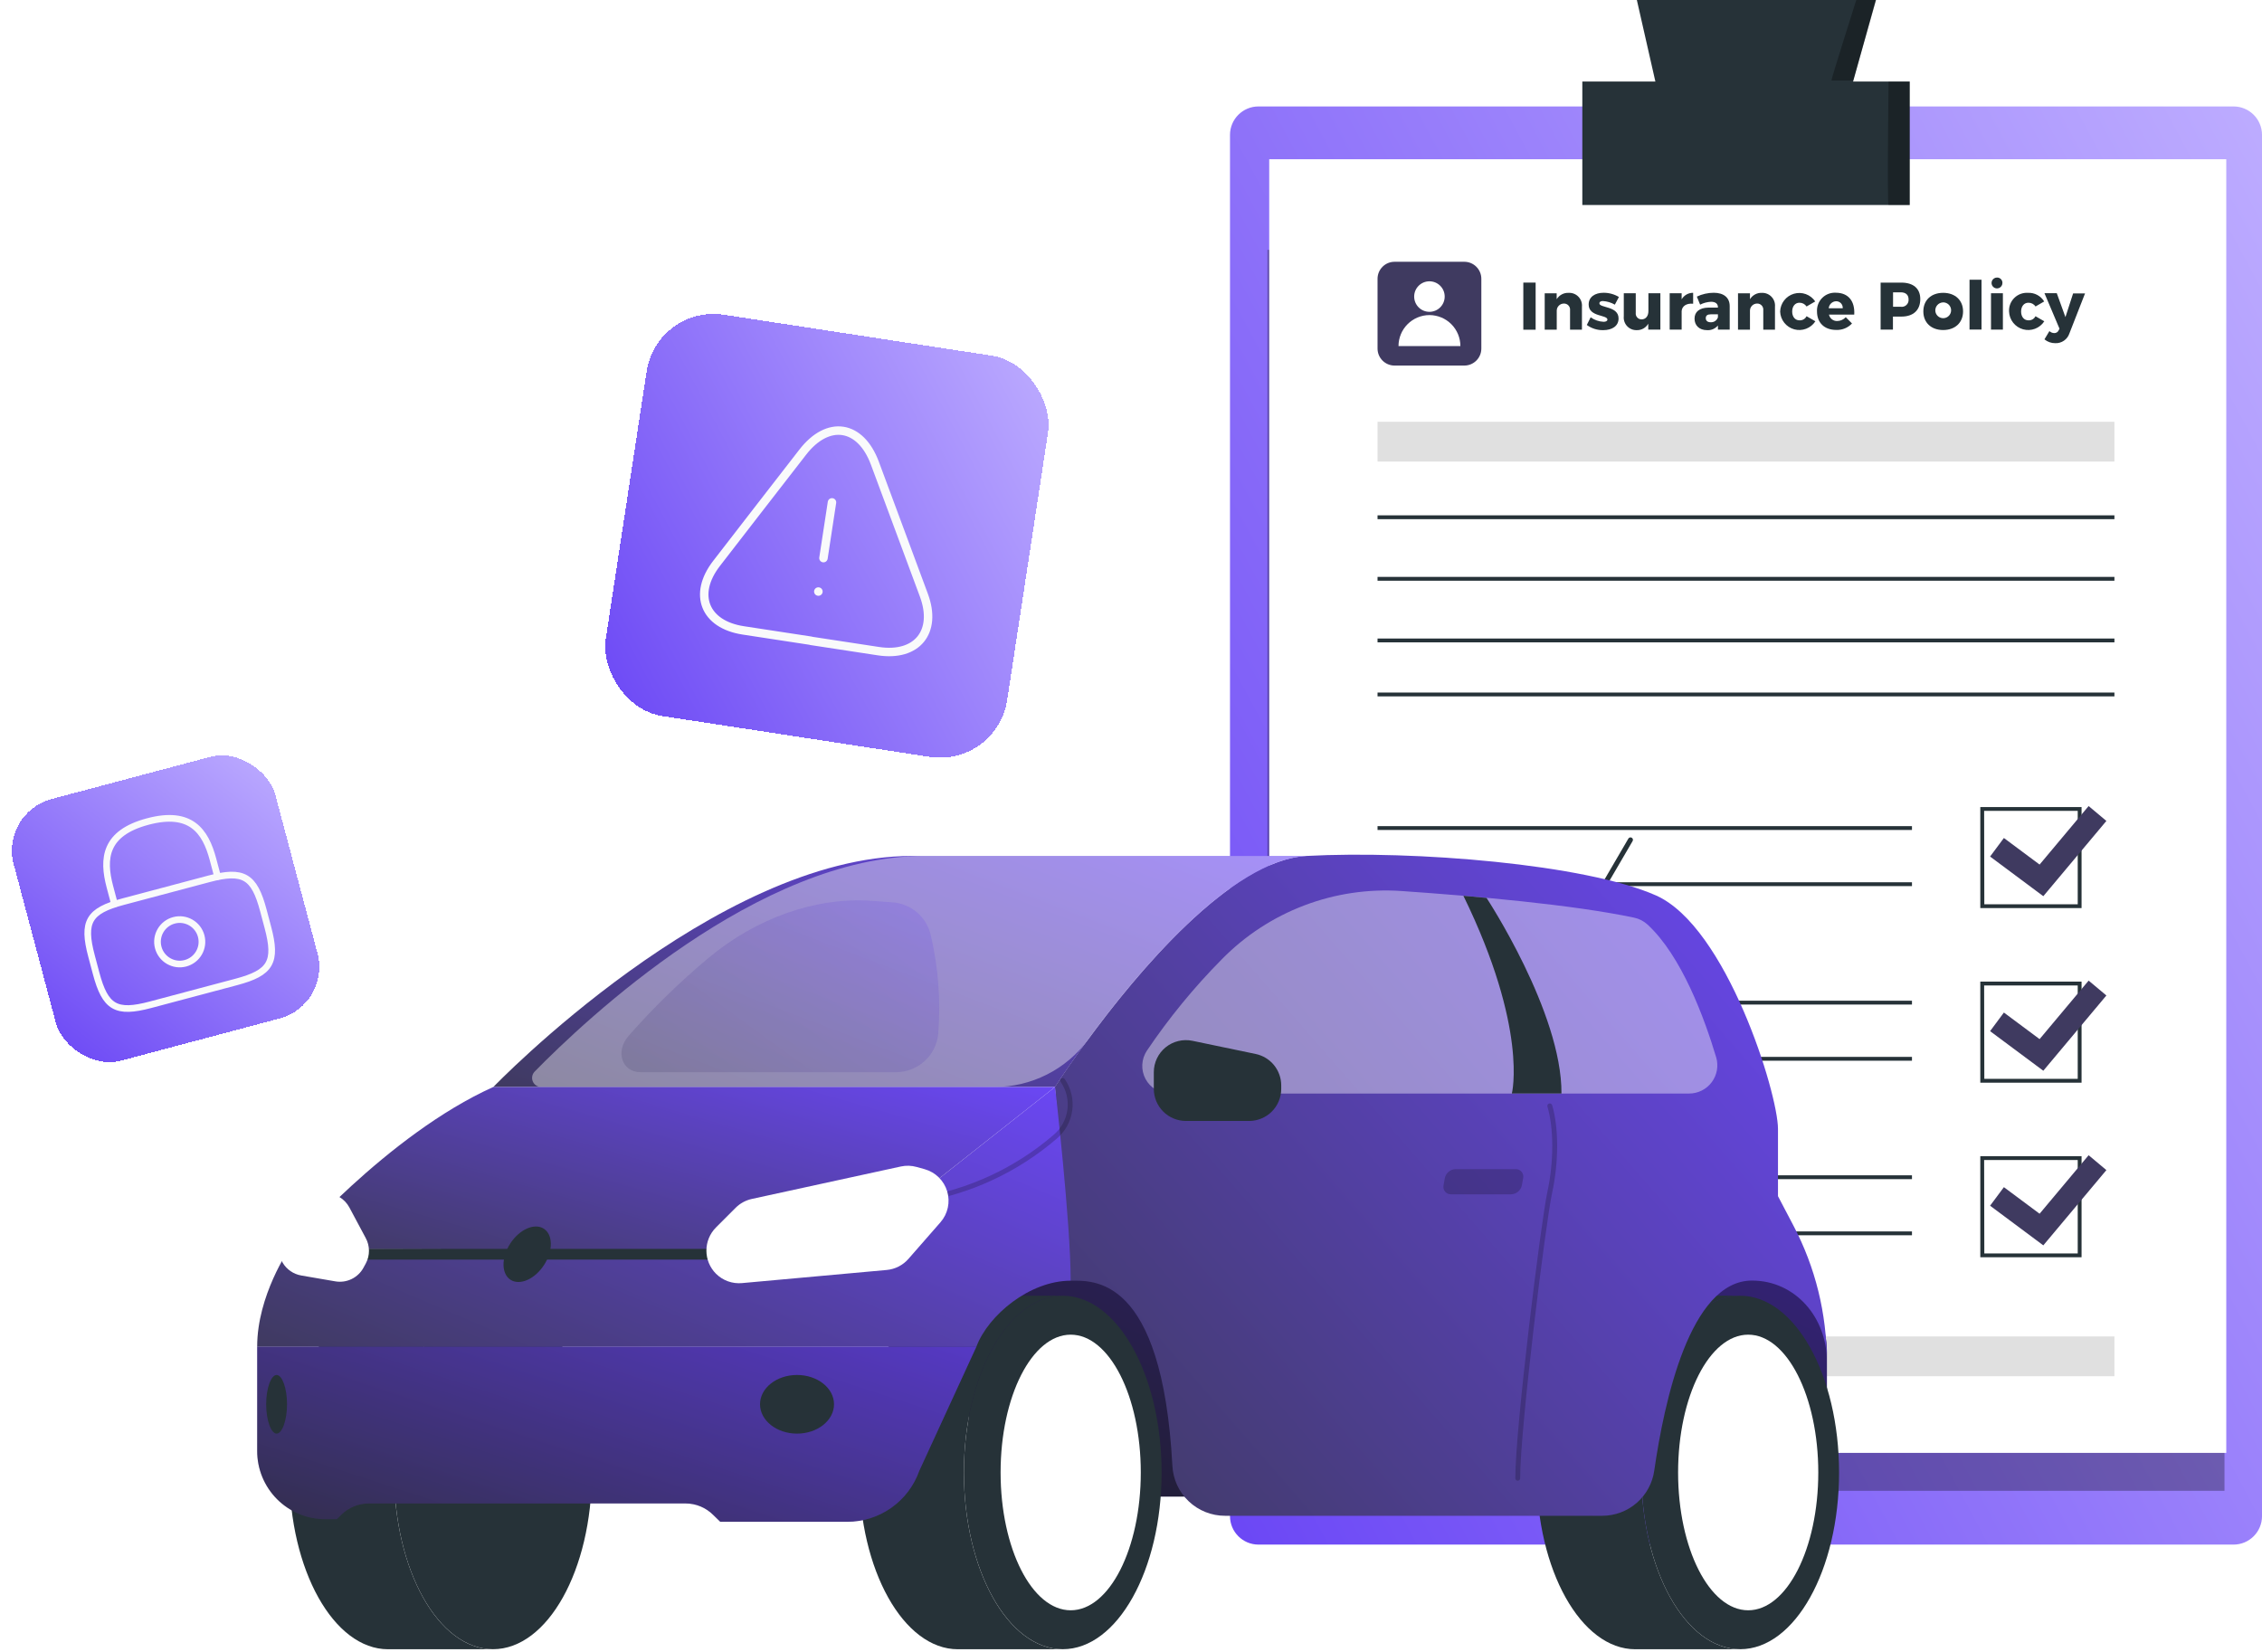 <svg width="397" height="290" viewBox="0 0 397 290" fill="none" xmlns="http://www.w3.org/2000/svg">
<g clip-path="url(#clip0_1876_39853)">
<g filter="url(#filter0_d_1876_39853)">
<rect x="115.281" y="46.023" width="71.263" height="71.263" rx="11.877" transform="rotate(8.684 115.281 46.023)" fill="url(#paint0_linear_1876_39853)" shape-rendering="crispEdges"/>
<path d="M146.02 80.756L144.525 90.54" stroke="#F9FAFB" stroke-width="1.485" stroke-linecap="round" stroke-linejoin="round"/>
<path d="M142.31 105.039L130.452 103.228C123.662 102.191 121.565 96.904 125.758 91.477L133.544 81.412L140.875 71.959C145.317 66.21 151.031 67.082 153.555 73.896L157.727 85.126L162.153 97.056C164.535 103.488 160.936 107.904 154.166 106.87L142.307 105.059L142.31 105.039Z" stroke="#F9FAFB" stroke-width="1.485" stroke-linecap="round" stroke-linejoin="round"/>
<path d="M143.621 96.408L143.639 96.411" stroke="#F9FAFB" stroke-width="1.485" stroke-linecap="round" stroke-linejoin="round"/>
</g>
<g filter="url(#filter1_d_1876_39853)">
<rect y="136.809" width="47.509" height="47.509" rx="9.361" transform="rotate(-14.892 0 136.809)" fill="url(#paint1_linear_1876_39853)" shape-rendering="crispEdges"/>
<path d="M20.09 152.818L19.289 149.803C17.961 144.812 18.391 140.355 25.93 138.35C33.469 136.345 36.055 140 37.382 144.991L38.184 148.007" stroke="#F9FAFB" stroke-width="1.17" stroke-linecap="round" stroke-linejoin="round"/>
<path d="M32.544 163.229C34.626 162.675 35.865 160.539 35.311 158.457C34.757 156.375 32.621 155.136 30.539 155.69C28.457 156.244 27.218 158.38 27.772 160.462C28.326 162.544 30.462 163.783 32.544 163.229Z" stroke="#F9FAFB" stroke-width="1.17" stroke-linecap="round" stroke-linejoin="round"/>
<path d="M41.487 166.501L26.409 170.511C20.378 172.115 18.469 171.008 16.865 164.977L16.063 161.961C14.46 155.93 15.566 154.021 21.598 152.417L36.676 148.407C42.707 146.804 44.616 147.91 46.22 153.942L47.022 156.957C48.626 162.989 47.519 164.897 41.487 166.501Z" stroke="#F9FAFB" stroke-width="1.17" stroke-linecap="round" stroke-linejoin="round"/>
</g>
<path d="M392.003 18.683H220.875C218.114 18.683 215.875 20.921 215.875 23.683V266.117C215.875 268.879 218.114 271.117 220.875 271.117H392.003C394.764 271.117 397.003 268.879 397.003 266.117V23.683C397.003 20.921 394.764 18.683 392.003 18.683Z" fill="url(#paint2_linear_1876_39853)"/>
<path opacity="0.3" d="M390.417 43.856H222.445V261.674H390.417V43.856Z" fill="black"/>
<path d="M390.729 27.947H222.758V255.018H390.729V27.947Z" fill="white"/>
<path d="M371.099 74.033H241.77V81.019H371.099V74.033Z" fill="#E0E0E0"/>
<path d="M371.099 234.581H241.77V241.566H371.099V234.581Z" fill="#E0E0E0"/>
<path d="M371.099 90.454H241.77V91.127H371.099V90.454Z" fill="#263238"/>
<path d="M371.099 101.259H241.77V101.932H371.099V101.259Z" fill="#263238"/>
<path d="M371.099 112.077H241.77V112.75H371.099V112.077Z" fill="#263238"/>
<path d="M371.099 121.559H241.77V122.232H371.099V121.559Z" fill="#263238"/>
<path d="M335.567 145.008H241.77V145.681H335.567V145.008Z" fill="#263238"/>
<path d="M335.567 154.861H241.77V155.534H335.567V154.861Z" fill="#263238"/>
<path d="M365.332 159.396H347.559V141.656H365.332V159.396ZM348.265 158.723H364.659V142.329H348.232L348.265 158.723Z" fill="#263238"/>
<path d="M358.618 157.305L349.277 150.346L351.7 147.089L357.965 151.753L366.572 141.483L369.688 144.094L358.618 157.305Z" fill="#3F3A60"/>
<path d="M335.567 175.65H241.77V176.323H335.567V175.65Z" fill="#263238"/>
<path d="M335.567 185.51H241.77V186.183H335.567V185.51Z" fill="#263238"/>
<path d="M365.332 190.037H347.559V172.298H365.332V190.037ZM348.265 189.364H364.659V172.971H348.232L348.265 189.364Z" fill="#263238"/>
<path d="M358.618 187.942L349.277 180.991L351.7 177.727L357.965 182.391L366.572 172.121L369.688 174.732L358.618 187.942Z" fill="#3F3A60"/>
<path d="M335.567 206.297H241.77V206.97H335.567V206.297Z" fill="#263238"/>
<path d="M335.567 216.147H241.77V216.82H335.567V216.147Z" fill="#263238"/>
<path d="M365.332 220.684H347.559V202.944H365.332V220.684ZM348.265 220.011H364.659V203.617H348.232L348.265 220.011Z" fill="#263238"/>
<path d="M358.618 218.593L349.277 211.634L351.7 208.377L357.965 213.041L366.572 202.771L369.688 205.383L358.618 218.593Z" fill="#3F3A60"/>
<path d="M269.516 49.602V57.873H267.355V49.602H269.516Z" fill="#263238"/>
<path d="M277.644 53.833V57.871H275.558V54.452C275.574 54.302 275.558 54.15 275.511 54.006C275.463 53.862 275.386 53.73 275.283 53.62C275.18 53.508 275.055 53.421 274.915 53.362C274.776 53.304 274.625 53.276 274.474 53.281C274.148 53.281 273.835 53.408 273.601 53.636C273.367 53.863 273.231 54.173 273.222 54.499V57.864H271.109V51.484H273.209V52.52C273.428 52.161 273.74 51.868 274.112 51.671C274.484 51.474 274.902 51.382 275.322 51.403C275.64 51.389 275.958 51.442 276.254 51.56C276.549 51.679 276.816 51.859 277.036 52.09C277.256 52.32 277.424 52.594 277.529 52.895C277.634 53.196 277.673 53.516 277.644 53.833Z" fill="#263238"/>
<path d="M281.313 52.841C280.956 52.841 280.707 52.969 280.707 53.245C280.707 54.08 284.072 53.682 284.072 55.897C284.072 57.242 282.921 57.949 281.38 57.949C280.346 57.971 279.334 57.651 278.5 57.041L279.173 55.695C279.836 56.173 280.624 56.447 281.441 56.482C281.831 56.482 282.114 56.354 282.114 56.092C282.114 55.224 278.823 55.654 278.823 53.454C278.823 52.108 279.94 51.388 281.441 51.388C282.389 51.384 283.32 51.64 284.133 52.128L283.419 53.474C282.776 53.102 282.055 52.885 281.313 52.841Z" fill="#263238"/>
<path d="M291.409 51.475V57.855H289.282V56.819C289.079 57.172 288.784 57.464 288.429 57.663C288.073 57.862 287.67 57.961 287.263 57.949C286.947 57.96 286.632 57.902 286.34 57.781C286.048 57.659 285.786 57.477 285.57 57.245C285.355 57.014 285.191 56.739 285.091 56.439C284.991 56.139 284.956 55.821 284.989 55.507V51.469H287.088V54.901C287.069 55.046 287.081 55.194 287.124 55.334C287.166 55.474 287.239 55.603 287.336 55.713C287.433 55.823 287.552 55.91 287.686 55.97C287.82 56.029 287.965 56.06 288.111 56.058C288.858 56.058 289.309 55.453 289.309 54.618V51.469L291.409 51.475Z" fill="#263238"/>
<path d="M297.161 51.395V53.313C295.997 53.198 295.217 53.717 295.143 54.598V57.855H293.043V51.475H295.143V52.539C295.347 52.186 295.642 51.894 295.997 51.693C296.352 51.492 296.754 51.389 297.161 51.395Z" fill="#263238"/>
<path d="M303.577 53.703V57.855H301.511V57.135C301.279 57.413 300.984 57.631 300.65 57.773C300.317 57.914 299.955 57.975 299.593 57.949C298.247 57.949 297.406 57.128 297.406 55.93C297.406 54.732 298.268 54.019 299.849 53.992H301.511V53.925C301.511 53.326 301.101 52.969 300.3 52.969C299.634 52.999 298.982 53.171 298.389 53.474L297.81 52.061C298.74 51.62 299.756 51.391 300.785 51.388C302.541 51.394 303.564 52.242 303.577 53.703ZM301.511 55.722V55.17H300.26C299.674 55.17 299.378 55.385 299.378 55.843C299.378 56.3 299.694 56.563 300.239 56.563C300.518 56.581 300.794 56.505 301.025 56.347C301.255 56.19 301.426 55.96 301.511 55.695V55.722Z" fill="#263238"/>
<path d="M311.523 53.833V57.871H309.47V54.452C309.486 54.302 309.47 54.15 309.423 54.006C309.376 53.862 309.298 53.73 309.195 53.62C309.092 53.508 308.967 53.421 308.828 53.362C308.688 53.304 308.538 53.276 308.387 53.281C308.06 53.281 307.747 53.408 307.513 53.636C307.279 53.863 307.144 54.173 307.135 54.499V57.864H305.035V51.484H307.135V52.52C307.354 52.161 307.666 51.868 308.038 51.671C308.41 51.474 308.828 51.382 309.248 51.403C309.562 51.395 309.875 51.454 310.164 51.575C310.454 51.697 310.715 51.878 310.93 52.108C311.145 52.337 311.309 52.61 311.411 52.907C311.513 53.204 311.551 53.52 311.523 53.833Z" fill="#263238"/>
<path d="M315.815 53.136C315.061 53.136 314.543 53.762 314.543 54.684C314.543 55.606 315.061 56.225 315.815 56.225C316.071 56.242 316.327 56.183 316.55 56.055C316.773 55.927 316.952 55.735 317.066 55.505L318.614 56.393C318.225 56.993 317.655 57.453 316.987 57.706C316.319 57.96 315.588 57.995 314.899 57.805C314.21 57.615 313.599 57.211 313.155 56.651C312.711 56.091 312.457 55.405 312.43 54.691C312.45 53.978 312.697 53.29 313.134 52.727C313.571 52.163 314.175 51.753 314.86 51.556C315.545 51.358 316.275 51.383 316.945 51.627C317.615 51.871 318.19 52.322 318.587 52.914L317.066 53.796C316.93 53.589 316.744 53.42 316.525 53.305C316.306 53.19 316.062 53.132 315.815 53.136Z" fill="#263238"/>
<path d="M325.434 55.224H320.999C321.071 55.552 321.256 55.844 321.522 56.05C321.787 56.255 322.117 56.361 322.452 56.348C322.734 56.342 323.011 56.28 323.268 56.164C323.525 56.048 323.755 55.882 323.946 55.675L325.043 56.779C324.689 57.157 324.257 57.454 323.777 57.649C323.298 57.844 322.781 57.933 322.264 57.91C320.171 57.91 318.899 56.624 318.899 54.673C318.875 54.231 318.945 53.789 319.105 53.376C319.265 52.963 319.51 52.589 319.825 52.278C320.139 51.967 320.517 51.726 320.931 51.572C321.346 51.417 321.789 51.353 322.23 51.382C324.444 51.402 325.575 52.903 325.434 55.224ZM323.415 54.107C323.427 53.947 323.405 53.786 323.351 53.635C323.297 53.483 323.212 53.345 323.101 53.228C322.99 53.112 322.855 53.021 322.706 52.96C322.558 52.899 322.398 52.871 322.237 52.876C321.911 52.891 321.601 53.024 321.366 53.251C321.131 53.477 320.986 53.782 320.958 54.107H323.415Z" fill="#263238"/>
<path d="M337.025 52.493C337.025 54.438 335.813 55.569 333.7 55.569H332.227V57.857H330.066V49.606H333.7C335.813 49.606 337.025 50.65 337.025 52.493ZM334.972 52.561C334.972 51.746 334.468 51.309 333.593 51.309H332.247V53.846H333.593C333.772 53.873 333.955 53.859 334.128 53.805C334.301 53.752 334.46 53.66 334.593 53.536C334.725 53.413 334.828 53.261 334.894 53.092C334.96 52.923 334.986 52.741 334.972 52.561Z" fill="#263238"/>
<path d="M344.534 54.657C344.534 56.629 343.141 57.928 341.042 57.928C338.942 57.928 337.562 56.629 337.562 54.657C337.562 52.686 338.942 51.4 341.042 51.4C343.141 51.4 344.534 52.699 344.534 54.657ZM339.676 54.657C339.713 54.922 339.826 55.17 340.001 55.371C340.177 55.573 340.406 55.719 340.663 55.794C340.919 55.868 341.191 55.867 341.447 55.79C341.703 55.713 341.931 55.564 342.104 55.361C342.277 55.157 342.387 54.908 342.422 54.644C342.457 54.379 342.415 54.11 342.301 53.869C342.187 53.627 342.005 53.424 341.778 53.284C341.551 53.143 341.288 53.071 341.022 53.076C340.824 53.083 340.629 53.131 340.451 53.217C340.273 53.304 340.116 53.427 339.989 53.579C339.862 53.731 339.768 53.908 339.714 54.098C339.66 54.289 339.647 54.489 339.676 54.684V54.657Z" fill="#263238"/>
<path d="M347.774 49.099V57.847H345.668V49.099H347.774Z" fill="#263238"/>
<path d="M351.524 51.475V57.854H349.438V51.475H351.524ZM351.443 49.678C351.442 49.867 351.384 50.051 351.279 50.207C351.173 50.363 351.023 50.485 350.848 50.556C350.674 50.627 350.482 50.645 350.297 50.608C350.112 50.57 349.942 50.478 349.809 50.344C349.676 50.211 349.586 50.04 349.55 49.855C349.513 49.67 349.533 49.478 349.605 49.304C349.678 49.13 349.8 48.981 349.957 48.876C350.114 48.771 350.299 48.715 350.487 48.715C350.615 48.711 350.742 48.732 350.86 48.779C350.979 48.826 351.086 48.897 351.176 48.987C351.266 49.078 351.336 49.186 351.382 49.304C351.428 49.423 351.449 49.55 351.443 49.678Z" fill="#263238"/>
<path d="M355.999 53.137C355.238 53.137 354.72 53.763 354.72 54.685C354.72 55.607 355.238 56.226 355.999 56.226C356.254 56.242 356.508 56.182 356.73 56.054C356.951 55.926 357.13 55.735 357.244 55.506L358.791 56.394C358.402 56.993 357.832 57.453 357.164 57.707C356.496 57.961 355.765 57.995 355.076 57.806C354.387 57.616 353.776 57.212 353.332 56.652C352.889 56.092 352.634 55.405 352.607 54.691C352.581 54.251 352.649 53.811 352.806 53.399C352.964 52.987 353.206 52.614 353.519 52.303C353.831 51.992 354.206 51.75 354.618 51.595C355.03 51.439 355.471 51.373 355.911 51.401C356.48 51.372 357.046 51.498 357.549 51.764C358.053 52.031 358.475 52.428 358.771 52.915L357.25 53.796C357.115 53.589 356.929 53.42 356.71 53.305C356.491 53.19 356.246 53.132 355.999 53.137Z" fill="#263238"/>
<path d="M360.705 60.236C360.017 60.243 359.349 60.004 358.82 59.563L359.688 58.117C359.92 58.336 360.225 58.46 360.543 58.467C360.705 58.472 360.864 58.428 361.001 58.342C361.138 58.256 361.246 58.13 361.31 57.982L361.458 57.693L358.82 51.461H360.981L362.501 55.66L363.847 51.508H365.94L363.201 58.514C363.031 59.034 362.695 59.485 362.244 59.796C361.793 60.107 361.252 60.262 360.705 60.236Z" fill="#263238"/>
<path d="M256.999 45.949H244.757C243.107 45.949 241.77 47.287 241.77 48.937V61.178C241.77 62.829 243.107 64.166 244.757 64.166H256.999C258.649 64.166 259.987 62.829 259.987 61.178V48.937C259.987 47.287 258.649 45.949 256.999 45.949Z" fill="#3F3A60"/>
<path d="M250.878 54.733C252.357 54.733 253.556 53.534 253.556 52.054C253.556 50.575 252.357 49.376 250.878 49.376C249.398 49.376 248.199 50.575 248.199 52.054C248.199 53.534 249.398 54.733 250.878 54.733Z" fill="white"/>
<path d="M250.887 55.304C249.444 55.306 248.061 55.88 247.041 56.901C246.022 57.922 245.449 59.305 245.449 60.748H256.311C256.311 59.308 255.74 57.926 254.723 56.905C253.707 55.885 252.327 55.309 250.887 55.304Z" fill="white"/>
<path d="M335.168 14.312H277.711V35.982H335.168V14.312Z" fill="#263238"/>
<path d="M324.624 16.501H291.03L287.281 0H329.227L324.624 16.501Z" fill="#263238"/>
<path opacity="0.3" d="M325.793 0C325.759 0.101 321.317 14.132 321.432 14.132H325.241L329.279 0H325.793Z" fill="black"/>
<path opacity="0.3" d="M331.462 14.312C331.462 14.312 331.187 35.982 331.462 35.982H335.17V14.312H331.462Z" fill="black"/>
<path d="M320.636 262.692H170.039V215.751H302.785L315.174 225.82C316.886 227.209 318.266 228.965 319.211 230.957C320.156 232.95 320.643 235.129 320.636 237.334V262.692Z" fill="url(#paint3_linear_1876_39853)"/>
<path opacity="0.5" d="M320.636 262.692H170.039V215.751H302.785L315.174 225.82C316.886 227.209 318.266 228.965 319.211 230.957C320.156 232.95 320.643 235.129 320.636 237.334V262.692Z" fill="black"/>
<path d="M169.172 258.458C169.172 241.325 176.964 227.438 186.487 227.438H168.116C158.532 227.438 150.801 241.29 150.801 258.458C150.801 275.626 158.593 289.487 168.116 289.487H186.522C176.92 289.487 169.172 275.592 169.172 258.458Z" fill="#263238"/>
<path d="M186.522 289.478C196.103 289.478 203.871 275.59 203.871 258.458C203.871 241.327 196.103 227.438 186.522 227.438C176.94 227.438 169.172 241.327 169.172 258.458C169.172 275.59 176.94 289.478 186.522 289.478Z" fill="#263238"/>
<path d="M187.916 282.647C194.71 282.647 200.218 271.817 200.218 258.458C200.218 245.098 194.71 234.269 187.916 234.269C181.121 234.269 175.613 245.098 175.613 258.458C175.613 271.817 181.121 282.647 187.916 282.647Z" fill="white"/>
<path d="M69.168 258.458C69.168 241.325 76.96 227.438 86.483 227.438H68.112C58.528 227.438 50.797 241.29 50.797 258.458C50.797 275.626 58.589 289.487 68.112 289.487H86.518C76.934 289.487 69.168 275.592 69.168 258.458Z" fill="#263238"/>
<path d="M86.522 289.478C96.103 289.478 103.871 275.59 103.871 258.458C103.871 241.327 96.103 227.438 86.522 227.438C76.94 227.438 69.172 241.327 69.172 258.458C69.172 275.59 76.94 289.478 86.522 289.478Z" fill="#263238"/>
<path d="M288.067 258.458C288.067 241.325 295.858 227.438 305.382 227.438H287.01C277.435 227.438 269.695 241.29 269.695 258.458C269.695 275.626 277.487 289.487 287.01 289.487H305.416C295.841 289.487 288.067 275.592 288.067 258.458Z" fill="#263238"/>
<path d="M305.42 289.478C315.002 289.478 322.77 275.59 322.77 258.458C322.77 241.327 315.002 227.438 305.42 227.438C295.838 227.438 288.07 241.327 288.07 258.458C288.07 275.59 295.838 289.478 305.42 289.478Z" fill="#263238"/>
<path d="M306.822 282.647C313.616 282.647 319.124 271.817 319.124 258.458C319.124 245.098 313.616 234.269 306.822 234.269C300.027 234.269 294.52 245.098 294.52 258.458C294.52 271.817 300.027 282.647 306.822 282.647Z" fill="white"/>
<path d="M148.672 267.116H126.414L125.167 265.904C123.886 264.621 122.149 263.899 120.336 263.896H64.703C62.89 263.899 61.152 264.621 59.872 265.904L59.11 266.657H57.084C55.51 266.657 53.952 266.346 52.498 265.742C51.045 265.138 49.725 264.253 48.615 263.137C47.505 262.021 46.626 260.697 46.029 259.24C45.432 257.784 45.129 256.224 45.137 254.649V236.339H171.381L161.338 258.173C160.412 260.791 158.696 263.057 156.427 264.659C154.159 266.261 151.449 267.119 148.672 267.116Z" fill="url(#paint4_linear_1876_39853)"/>
<path opacity="0.2" d="M148.672 267.116H126.414L125.167 265.904C123.886 264.621 122.149 263.899 120.336 263.896H64.703C62.89 263.899 61.152 264.621 59.872 265.904L59.11 266.657H57.084C55.51 266.657 53.952 266.346 52.498 265.742C51.045 265.138 49.725 264.253 48.615 263.137C47.505 262.021 46.626 260.697 46.029 259.24C45.432 257.784 45.129 256.224 45.137 254.649V236.339H171.381L161.338 258.173C160.412 260.791 158.696 263.057 156.427 264.659C154.159 266.261 151.449 267.119 148.672 267.116Z" fill="black"/>
<path d="M280.081 158.274C280.005 158.276 279.93 158.255 279.865 158.214C279.816 158.186 279.772 158.149 279.737 158.104C279.703 158.059 279.677 158.007 279.663 157.952C279.648 157.897 279.645 157.84 279.653 157.784C279.661 157.728 279.68 157.674 279.709 157.625L285.769 147.236C285.794 147.181 285.831 147.132 285.876 147.091C285.921 147.051 285.974 147.021 286.032 147.002C286.09 146.984 286.151 146.977 286.211 146.984C286.271 146.991 286.329 147.01 286.382 147.04C286.434 147.071 286.479 147.112 286.515 147.161C286.55 147.21 286.575 147.266 286.588 147.325C286.6 147.384 286.6 147.446 286.587 147.505C286.575 147.564 286.55 147.62 286.514 147.669L280.454 158.058C280.416 158.123 280.362 158.178 280.296 158.216C280.231 158.254 280.157 158.274 280.081 158.274Z" fill="#263238"/>
<path d="M312.051 209.96V198.151C312.051 191.944 303.03 162.655 290.624 157.166C278.217 151.677 248.202 149.236 229.294 150.24C210.386 151.245 185.141 190.792 185.141 190.792L187.885 224.799C191.729 224.799 203.971 223.639 205.763 257.282C205.883 259.654 206.911 261.888 208.634 263.523C210.357 265.157 212.643 266.066 215.018 266.06H281.213C283.437 266.059 285.585 265.254 287.262 263.793C288.939 262.333 290.031 260.315 290.338 258.113C292.07 246.122 296.589 224.773 307.489 224.773C315.133 224.773 320.613 231.318 320.613 238.824C320.615 230.578 318.613 222.455 314.778 215.154L312.051 209.96Z" fill="url(#paint5_linear_1876_39853)"/>
<path d="M160.028 150.242C125.597 150.242 86.586 190.794 86.586 190.794H185.169C185.169 190.794 210.388 151.255 229.322 150.242H160.028Z" fill="url(#paint6_linear_1876_39853)"/>
<path opacity="0.4" d="M162.143 150.242C133.14 150.242 102.718 179.02 93.844 188.084C93.623 188.308 93.474 188.593 93.415 188.902C93.356 189.211 93.39 189.53 93.512 189.82C93.634 190.11 93.839 190.357 94.102 190.53C94.364 190.704 94.672 190.795 94.987 190.794H174.514C177.715 190.803 180.873 190.057 183.732 188.615C186.59 187.174 189.068 185.079 190.964 182.5C199.517 170.847 215.993 150.961 229.325 150.242H162.143Z" fill="white"/>
<path d="M185.172 190.79L148.758 219.524L50.764 219.213C50.764 219.213 45.137 227.394 45.137 236.337H171.381C173.45 230.857 180.705 224.797 187.916 224.797C187.916 214.598 185.172 190.79 185.172 190.79Z" fill="url(#paint7_linear_1876_39853)"/>
<path opacity="0.2" d="M161.338 211.057C161.235 211.056 161.135 211.018 161.057 210.95C160.979 210.882 160.928 210.788 160.914 210.685C160.899 210.573 160.929 210.459 160.997 210.368C161.065 210.278 161.166 210.217 161.278 210.2C170.019 208.783 178.198 204.978 184.913 199.205C186.24 198.089 187.104 196.518 187.336 194.799C187.568 193.08 187.152 191.336 186.168 189.907C186.132 189.861 186.106 189.807 186.091 189.751C186.076 189.694 186.073 189.634 186.082 189.576C186.091 189.518 186.112 189.463 186.143 189.413C186.174 189.363 186.215 189.32 186.263 189.286C186.311 189.253 186.366 189.23 186.423 189.218C186.481 189.206 186.54 189.206 186.598 189.218C186.655 189.23 186.71 189.253 186.758 189.287C186.806 189.321 186.847 189.364 186.878 189.414C187.981 191.02 188.448 192.979 188.187 194.91C187.926 196.842 186.957 198.607 185.467 199.863C178.634 205.743 170.307 209.615 161.407 211.049L161.338 211.057Z" fill="black"/>
<path d="M50.762 219.213C50.762 219.213 67.973 199.153 86.587 190.79H185.17L148.756 219.524L50.762 219.213Z" fill="url(#paint8_linear_1876_39853)"/>
<path d="M126.997 219.214H62.352V221.093H126.997V219.214Z" fill="#263238"/>
<path d="M125.651 215.458L129.114 211.995C129.893 211.217 130.878 210.68 131.954 210.445L158.108 204.749C159.027 204.548 159.982 204.577 160.887 204.835L162.29 205.225C163.223 205.488 164.075 205.983 164.766 206.664C165.457 207.345 165.965 208.19 166.241 209.12C166.518 210.049 166.554 211.034 166.348 211.982C166.141 212.93 165.698 213.81 165.06 214.54L159.433 220.973C158.462 222.08 157.106 222.773 155.641 222.912L130.248 225.215C129.409 225.295 128.563 225.189 127.77 224.905C126.977 224.621 126.257 224.165 125.66 223.57C124.586 222.494 123.982 221.036 123.98 219.516C123.979 217.996 124.58 216.537 125.651 215.458Z" fill="white"/>
<path d="M64.179 217.291L61.314 211.932C60.91 211.182 60.312 210.554 59.582 210.114C58.889 209.698 58.1 209.468 57.292 209.445C56.484 209.422 55.683 209.608 54.968 209.984L52.795 211.127C51.727 211.692 50.916 212.642 50.526 213.785L49.202 217.707C48.982 218.353 48.904 219.038 48.974 219.717C49.045 220.396 49.261 221.051 49.61 221.638C49.958 222.225 50.429 222.729 50.991 223.116C51.553 223.503 52.192 223.764 52.864 223.88L58.846 224.91C59.822 225.079 60.826 224.936 61.717 224.503C62.607 224.069 63.338 223.367 63.807 222.494L64.205 221.759C64.572 221.07 64.761 220.302 64.757 219.522C64.752 218.742 64.554 217.975 64.179 217.291Z" fill="white"/>
<path opacity="0.4" d="M205.306 191.944H296.452C297.225 191.944 297.987 191.764 298.678 191.417C299.368 191.07 299.968 190.566 300.429 189.946C300.89 189.326 301.2 188.607 301.333 187.846C301.466 187.085 301.419 186.303 301.197 185.563C299.119 178.637 295.136 167.806 289.154 162.283C288.489 161.674 287.673 161.256 286.79 161.071C276.047 158.794 258.775 157.279 245.962 156.396C240.154 155.998 234.329 156.864 228.887 158.932C223.446 161 218.517 164.223 214.44 168.378C209.564 173.303 205.162 178.674 201.289 184.42C200.804 185.148 200.525 185.994 200.482 186.868C200.44 187.742 200.635 188.612 201.047 189.383C201.459 190.155 202.073 190.801 202.823 191.252C203.573 191.703 204.431 191.942 205.306 191.944Z" fill="white"/>
<path d="M146.377 246.486C146.377 249.326 143.468 251.638 139.884 251.638C136.3 251.638 133.391 249.326 133.391 246.486C133.391 243.647 136.291 241.344 139.884 241.344C143.477 241.344 146.377 243.647 146.377 246.486Z" fill="#263238"/>
<path d="M94.062 215.283C96.191 215.283 97.23 217.465 96.382 220.149C95.533 222.833 93.127 225.023 90.988 225.023C88.85 225.023 87.82 222.841 88.668 220.149C89.516 217.456 91.932 215.283 94.062 215.283Z" fill="#263238"/>
<path d="M50.377 246.486C50.377 249.326 49.511 251.638 48.55 251.638C47.589 251.638 46.715 249.326 46.715 246.486C46.715 243.647 47.581 241.344 48.55 241.344C49.52 241.344 50.377 243.647 50.377 246.486Z" fill="#263238"/>
<path d="M202.504 191.121V188.203C202.503 187.366 202.689 186.539 203.048 185.783C203.407 185.026 203.931 184.36 204.58 183.831C205.229 183.303 205.989 182.926 206.802 182.729C207.616 182.531 208.463 182.517 209.283 182.688L220.382 185C221.649 185.264 222.786 185.957 223.603 186.961C224.42 187.966 224.866 189.22 224.866 190.515V191.121C224.866 192.614 224.274 194.046 223.219 195.103C222.163 196.16 220.732 196.755 219.239 196.757H208.14C206.645 196.757 205.212 196.163 204.155 195.106C203.098 194.049 202.504 192.616 202.504 191.121Z" fill="#263238"/>
<path d="M260.9 157.606C260.9 157.606 259.42 157.458 256.84 157.233C268.25 180.609 265.342 191.941 265.342 191.941H274.051C274.138 177.708 260.9 157.606 260.9 157.606Z" fill="#263238"/>
<path opacity="0.2" d="M164.665 181.477C164.488 183.314 163.634 185.019 162.269 186.261C160.904 187.503 159.125 188.193 157.28 188.195H112.408C109.135 188.195 107.949 184.541 110.321 181.823C114.602 176.949 119.25 172.41 124.225 168.248C132.675 161.131 143.168 157.435 152.977 158.119L156.682 158.387C158.282 158.512 159.798 159.15 161.005 160.206C162.213 161.262 163.047 162.68 163.383 164.248C164.693 169.891 165.125 175.702 164.665 181.477Z" fill="url(#paint9_linear_1876_39853)"/>
<path opacity="0.2" d="M266.382 259.906C266.267 259.906 266.157 259.86 266.076 259.779C265.995 259.698 265.949 259.588 265.949 259.473C265.949 250.711 270.417 214.584 271.585 209.173C272.719 203.918 272.719 198.048 271.585 194.23C271.553 194.12 271.566 194.001 271.621 193.901C271.676 193.8 271.769 193.725 271.88 193.693C271.99 193.663 272.107 193.677 272.207 193.732C272.307 193.787 272.382 193.879 272.416 193.987C273.585 197.935 273.585 203.97 272.416 209.355C271.248 214.739 266.798 250.746 266.798 259.473C266.798 259.585 266.755 259.692 266.677 259.773C266.6 259.854 266.494 259.901 266.382 259.906Z" fill="black"/>
<path opacity="0.2" d="M265.227 209.633H254.674C254.474 209.639 254.275 209.6 254.092 209.517C253.91 209.434 253.749 209.311 253.621 209.156C253.494 209.001 253.404 208.819 253.359 208.624C253.313 208.429 253.313 208.226 253.358 208.031L253.574 206.81C253.662 206.371 253.895 205.974 254.236 205.683C254.576 205.393 255.005 205.225 255.453 205.209H266.007C266.207 205.202 266.406 205.242 266.588 205.324C266.771 205.407 266.932 205.531 267.059 205.685C267.186 205.84 267.276 206.022 267.322 206.217C267.367 206.412 267.368 206.615 267.323 206.81L267.106 208.031C267.019 208.47 266.786 208.867 266.445 209.158C266.104 209.449 265.675 209.616 265.227 209.633Z" fill="black"/>
</g>
<defs>
<filter id="filter0_d_1876_39853" x="80.765" y="29.692" width="128.716" height="128.715" filterUnits="userSpaceOnUse" color-interpolation-filters="sRGB">
<feFlood flood-opacity="0" result="BackgroundImageFix"/>
<feColorMatrix in="SourceAlpha" type="matrix" values="0 0 0 0 0 0 0 0 0 0 0 0 0 0 0 0 0 0 127 0" result="hardAlpha"/>
<feOffset dy="7.423"/>
<feGaussianBlur stdDeviation="11.877"/>
<feComposite in2="hardAlpha" operator="out"/>
<feColorMatrix type="matrix" values="0 0 0 0 0 0 0 0 0 0 0 0 0 0 0 0 0 0 0.3 0"/>
<feBlend mode="normal" in2="BackgroundImageFix" result="effect1_dropShadow_1876_39853"/>
<feBlend mode="normal" in="SourceGraphic" in2="effect1_dropShadow_1876_39853" result="shape"/>
</filter>
<filter id="filter1_d_1876_39853" x="-18.723" y="111.728" width="95.566" height="95.567" filterUnits="userSpaceOnUse" color-interpolation-filters="sRGB">
<feFlood flood-opacity="0" result="BackgroundImageFix"/>
<feColorMatrix in="SourceAlpha" type="matrix" values="0 0 0 0 0 0 0 0 0 0 0 0 0 0 0 0 0 0 127 0" result="hardAlpha"/>
<feOffset dy="5.851"/>
<feGaussianBlur stdDeviation="9.361"/>
<feComposite in2="hardAlpha" operator="out"/>
<feColorMatrix type="matrix" values="0 0 0 0 0 0 0 0 0 0 0 0 0 0 0 0 0 0 0.3 0"/>
<feBlend mode="normal" in2="BackgroundImageFix" result="effect1_dropShadow_1876_39853"/>
<feBlend mode="normal" in="SourceGraphic" in2="effect1_dropShadow_1876_39853" result="shape"/>
</filter>
<linearGradient id="paint0_linear_1876_39853" x1="186.545" y1="46.023" x2="106.621" y2="105.686" gradientUnits="userSpaceOnUse">
<stop stop-color="#BDACFF"/>
<stop offset="1" stop-color="#6B47F5"/>
</linearGradient>
<linearGradient id="paint1_linear_1876_39853" x1="47.509" y1="136.809" x2="-5.773" y2="176.584" gradientUnits="userSpaceOnUse">
<stop stop-color="#BDACFF"/>
<stop offset="1" stop-color="#6B47F5"/>
</linearGradient>
<linearGradient id="paint2_linear_1876_39853" x1="397.003" y1="18.683" x2="151.188" y2="150.348" gradientUnits="userSpaceOnUse">
<stop stop-color="#BDACFF"/>
<stop offset="1" stop-color="#6B47F5"/>
</linearGradient>
<linearGradient id="paint3_linear_1876_39853" x1="320.637" y1="215.751" x2="281.588" y2="309.269" gradientUnits="userSpaceOnUse">
<stop stop-color="#6B47F5"/>
<stop offset="1" stop-color="#3F3A60"/>
</linearGradient>
<linearGradient id="paint4_linear_1876_39853" x1="171.381" y1="236.339" x2="150.131" y2="301.406" gradientUnits="userSpaceOnUse">
<stop stop-color="#6B47F5"/>
<stop offset="1" stop-color="#3F3A60"/>
</linearGradient>
<linearGradient id="paint5_linear_1876_39853" x1="320.613" y1="150.02" x2="186.143" y2="267.211" gradientUnits="userSpaceOnUse">
<stop stop-color="#6B47F5"/>
<stop offset="1" stop-color="#3F3A60"/>
</linearGradient>
<linearGradient id="paint6_linear_1876_39853" x1="229.322" y1="150.242" x2="197.783" y2="233.114" gradientUnits="userSpaceOnUse">
<stop stop-color="#6B47F5"/>
<stop offset="1" stop-color="#3F3A60"/>
</linearGradient>
<linearGradient id="paint7_linear_1876_39853" x1="187.916" y1="190.79" x2="149.411" y2="280.897" gradientUnits="userSpaceOnUse">
<stop stop-color="#6B47F5"/>
<stop offset="1" stop-color="#3F3A60"/>
</linearGradient>
<linearGradient id="paint8_linear_1876_39853" x1="185.17" y1="190.79" x2="167.376" y2="252.921" gradientUnits="userSpaceOnUse">
<stop stop-color="#6B47F5"/>
<stop offset="1" stop-color="#3F3A60"/>
</linearGradient>
<linearGradient id="paint9_linear_1876_39853" x1="164.843" y1="158.038" x2="131.323" y2="204.312" gradientUnits="userSpaceOnUse">
<stop stop-color="#6B47F5"/>
<stop offset="1" stop-color="#3F3A60"/>
</linearGradient>
<clipPath id="clip0_1876_39853">
<rect width="397" height="289.488" fill="white"/>
</clipPath>
</defs>
</svg>
